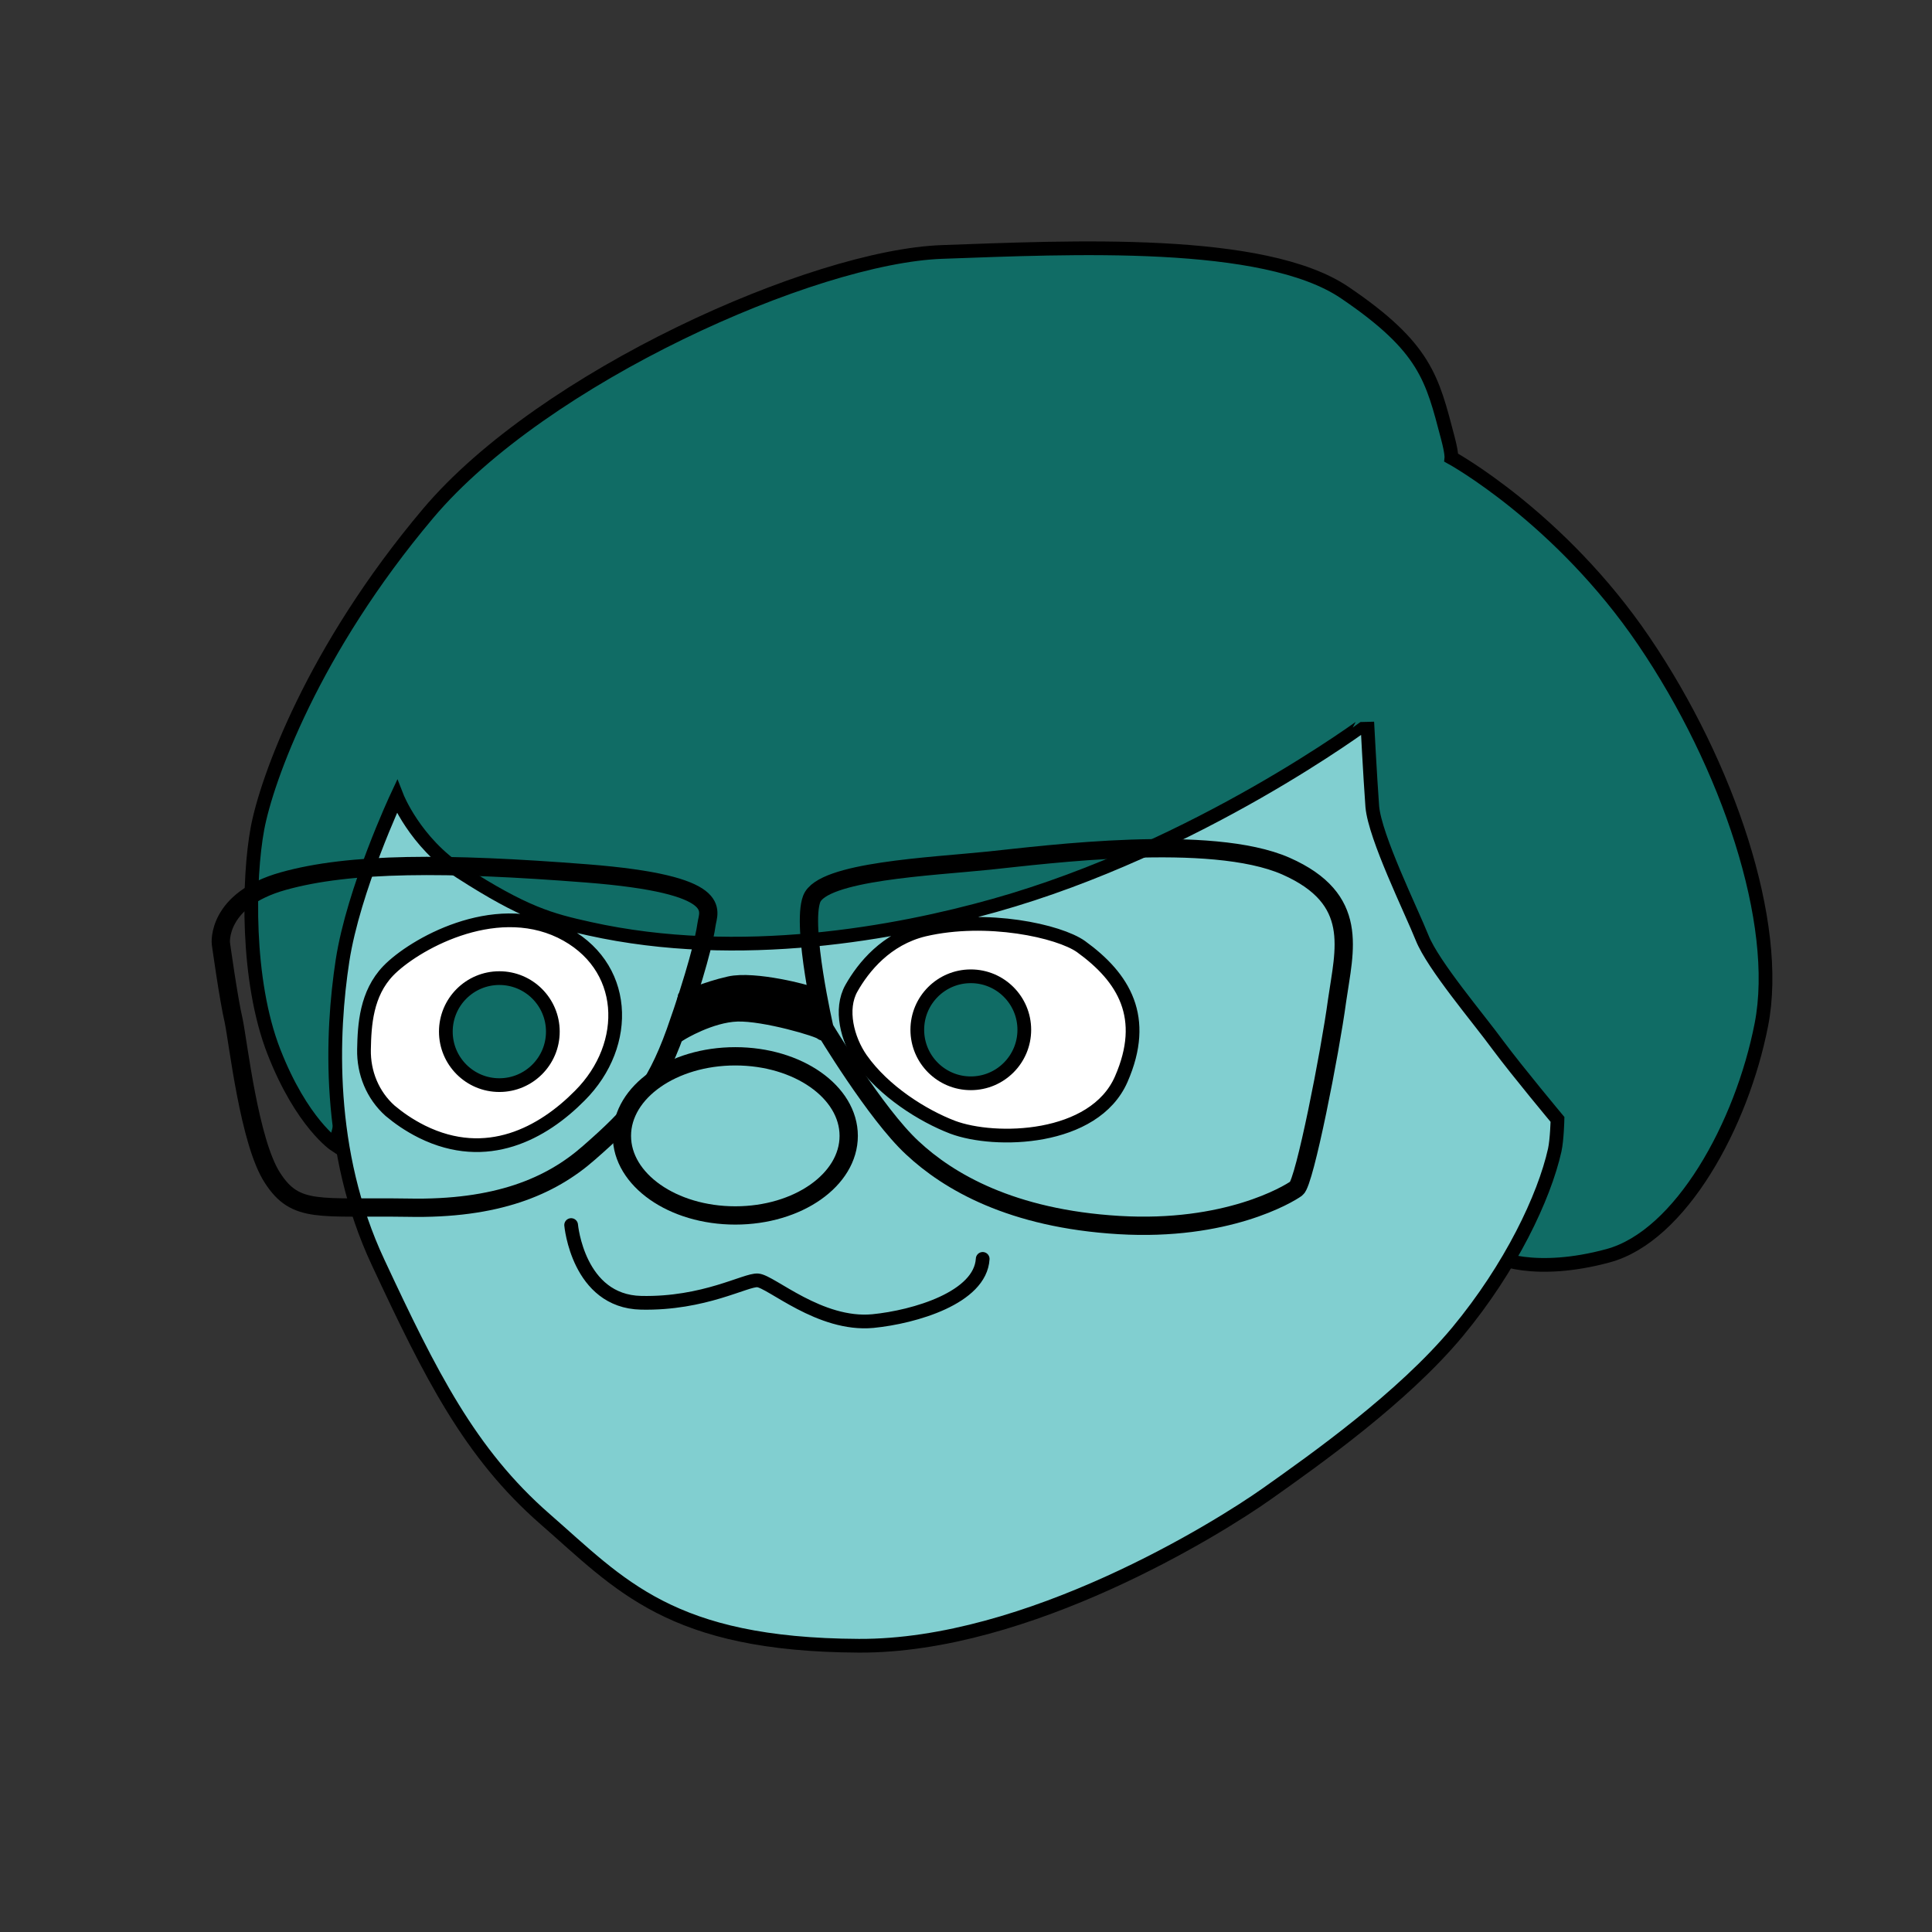 <?xml version="1.0" encoding="utf-8"?>
<!-- Generator: Adobe Illustrator 25.3.1, SVG Export Plug-In . SVG Version: 6.00 Build 0)  -->
<svg version="1.1" id="nic_teal" xmlns="http://www.w3.org/2000/svg" xmlns:xlink="http://www.w3.org/1999/xlink" x="0px" y="0px"
	 viewBox="0 0 422.5 422.5" style="enable-background:new 0 0 422.5 422.5;" xml:space="preserve">
<rect x="0" y="0" width="422.5" height="422.5" fill="#333333" stroke="none"/>
<style type="text/css">
	.st0{fill:#106C65;stroke:#000000;stroke-width:3;stroke-miterlimit:10;}
	.st1{fill:#FFFFFF;}
	.st2{fill:#81CFD0;stroke:#000000;stroke-width:3;stroke-miterlimit:10;}
	.st3{fill:none;stroke:#000000;stroke-width:3;stroke-linecap:round;stroke-miterlimit:10;}
	.st4{fill:none;stroke:#000000;stroke-width:4;stroke-miterlimit:10;}
	.st5{stroke:#000000;stroke-width:4;stroke-miterlimit:10;}
	.st6{fill:#81CFD0;stroke:#000000;stroke-width:4;stroke-miterlimit:10;}
</style>
<path id="hair" class="st0" d="M73.3,250.4c0,0-7.3-4.8-13.4-20.4s-5.6-38-3.6-48.8c2-10.7,12.1-39,37.3-68.9s84.3-56.2,112.4-57.2
	c28.2-1,70.4-3.1,88.1,8.9s19.1,18.8,22.5,31.7c0.9,3.4,0.8,4.4,0.8,4.4s23.7,13,42.1,40.1c18.4,27.1,30,61.7,25.7,83.8
	c-4.3,22.1-17.7,46.3-33.5,50.6c-15.8,4.3-25.3,0.6-25.9-0.9c-0.6-1.5-50.4-81.7-50.4-81.7l-112,24.2l-76.9-17.7L73.3,250.4z"/>
<g id="white">
	<path class="st1" d="M86.8,256c0,0-12.3-18.6-13.3-25c-1-6.4,4.8-26.1,10.9-29.2c6.1-3.1,17.2-8.1,54.2,6.7c10.3,4.1,47-3.7,54-5.1
		c12.8-2.5,52.5-12.2,58.9-6.1s17.4,49.7,4.4,55.1c-12.9,5.4-47,14.6-60.9,3.4s-32.3-29.8-36.8-27.9c-4.4,2-35.7,25.5-44.6,27.2
		C104.9,257,86.8,256,86.8,256z"/>
</g>
<g id="eyes_1_">
	<circle class="st0" cx="109.2" cy="225.6" r="11.7"/>
	<circle class="st0" cx="212.3" cy="225.2" r="11.7"/>
</g>
<path id="face" class="st2" d="M327.6,228.6c-4.3-5.9-14.2-17.5-16.6-23.5s-10.3-22-10.9-28.7c-0.5-6.8-1.1-18.5-1.1-18.5
	S262,185.5,217.5,198c-21.3,6-55.7,12.4-88.6,5.1c-8.6-1.9-14.2-3.4-28.2-12.4c-10-6.5-13.9-16.5-13.9-16.5s-9.5,20.3-11.9,35.9
	c-2.4,15.7-3.6,41.7,7.8,66c11.4,24.4,20,41.7,36.5,56.1s27.4,27.5,68.6,27.7c37,0.2,78.6-25.7,89.2-33.2
	c10.6-7.5,29.7-21,41.7-35.4c11.7-14.1,19-29.5,21.3-39.8c0.5-2.3,0.6-6.7,0.6-6.7S332,234.5,327.6,228.6z M126.8,239.6
	c-8.1,8.2-20.3,14.9-34.5,7.9c-3-1.5-5.2-3.1-7-4.6c-3.8-3.4-5.8-8.3-5.7-13.4c0.1-5.4,0.5-12.2,5.3-17.2
	c5.4-5.6,22.9-15.7,37.7-8.6C137.4,210.9,138,228.4,126.8,239.6z M245.2,236c-5.9,13.5-27.6,14-36.9,10.5c-6.5-2.5-15-7.8-20-14.9
	c-3-4.3-4.7-10.9-2.1-15.5c2.6-4.6,7.6-10.8,15.9-12.8c13.7-3.2,29.5,0.3,34.3,3.7C245.8,213.8,251.1,222.5,245.2,236z"/>
<path id="mouth_1_" class="st3" d="M124.9,267.9c0,0,1.5,16.7,15.3,17s22.9-5.1,25.5-4.9c2.9,0.2,13.6,10,25.2,8.9
	c9.1-0.9,23.5-5.1,24-13.6"/>
<g id="glasses">
	<path class="st4" d="M48.3,206.3c0,0-1-9.5,13.6-13.6c14.6-4.1,35.7-4.1,66.4-1.7s26.6,8.2,26.2,11.2s-2.3,10.8-6.8,23.5
		c-4.6,12.8-9.4,18.1-18.9,26.4c-8.4,7.4-20.2,12.4-39.6,12c-19.4-0.3-24.5,1.4-29.6-6.5c-5.1-7.8-7.5-29.6-8.5-34.4
		C50,218.6,48.3,206.3,48.3,206.3z"/>
	<path class="st4" d="M180.3,224.9c0,0-5.1-22.2-2.8-28.3c2.3-6.1,26.3-7.1,38.8-8.4c12.5-1.3,48.5-6,64.9,1.2
		c16.3,7.2,12.8,18.2,11.2,29.4c-1.5,11.2-7.1,39.8-8.9,41.1c-1.8,1.3-15.3,9.4-38.8,8s-37.3-9.5-45.2-16.9
		C191.5,243.6,180.3,224.9,180.3,224.9z"/>
	<path class="st5" d="M148.7,225.6c0,0,6.5-4,12.5-4.2c6-0.2,18.2,3.4,18.7,4.1c0.5,0.7-0.7-6.8-2-7.5s-13-3.7-18.3-2.5
		c-5.3,1.2-9.5,3.2-9.5,3.2L148.7,225.6z"/>
</g>
<g id="nose">
	<ellipse class="st6" cx="160.8" cy="248.4" rx="24.8" ry="17.4"/>
</g>
</svg>
